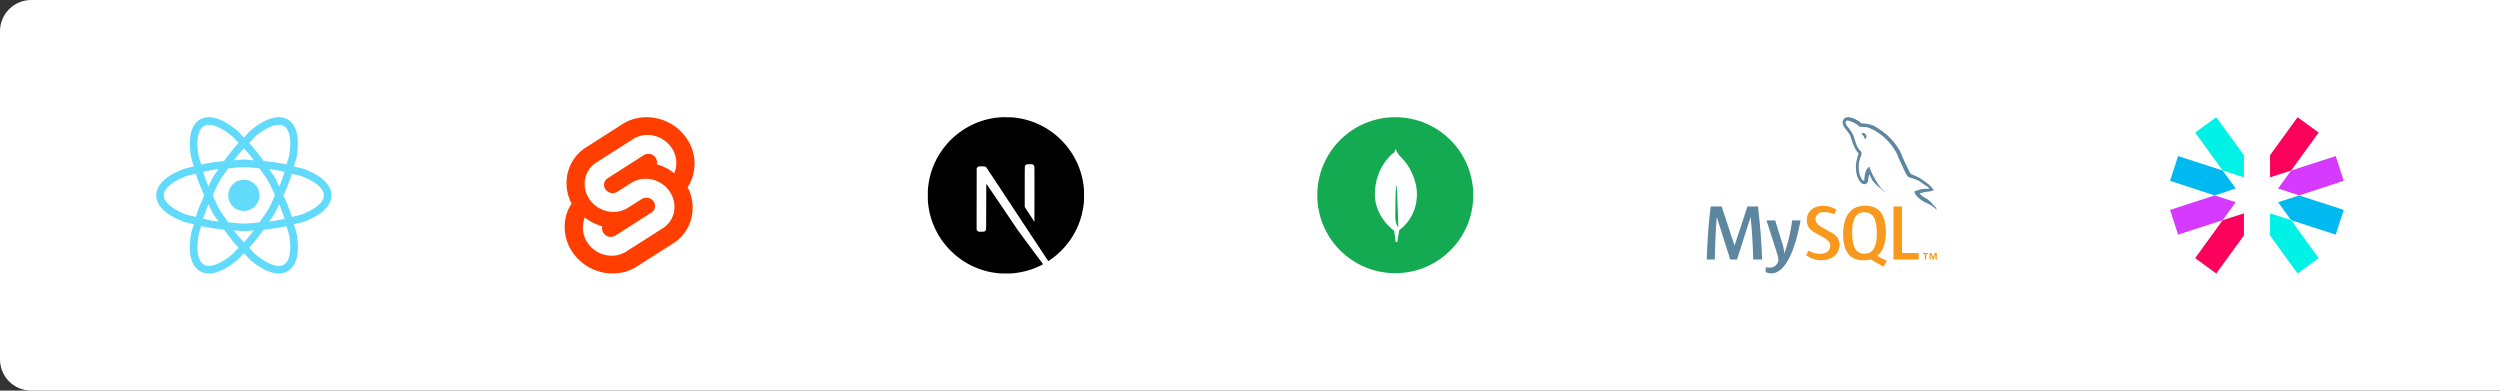 <svg xmlns="http://www.w3.org/2000/svg" viewBox="0 0 640 100">
  <rect x="0" y="0" width="640" height="100" fill="#333333" stroke="none"/>
  <defs>
    <clipPath id="a">
      <path fill="#fff" d="M0 8v84a8 8 45 0 0 8 8h632V0H8a8 8 135 0 0-8 8z" style="paint-order:markers fill stroke" transform="translate(0 -164.08)"/>
    </clipPath>
  </defs>
  <g clip-path="url(#a)" transform="translate(0 164.08)">
    <path fill="#fff" d="M0 0v100h640V0z" style="paint-order:markers fill stroke" transform="translate(0 -164.08)"/>
    <path fill="#61dafb" d="M53.305-134.07a4.434 4.434 0 0 0-2.091.575c-1.278.738-2.042 2.092-2.385 3.695-.342 1.603-.307 3.508.035 5.641.131.82.524 1.803.746 2.685-.876.25-1.923.4-2.7.697-2.019.771-3.686 1.694-4.903 2.792-1.216 1.099-2.007 2.436-2.007 3.912s.79 2.814 2.007 3.912c1.217 1.098 2.884 2.021 4.903 2.792.777.297 1.824.448 2.7.697-.222.883-.615 1.864-.746 2.685-.342 2.134-.377 4.039-.035 5.642.343 1.602 1.107 2.956 2.385 3.694 1.278.738 2.832.722 4.392.217 1.56-.504 3.191-1.486 4.867-2.849.646-.525 1.3-1.357 1.954-1.992.654.635 1.309 1.467 1.954 1.992 1.677 1.363 3.309 2.345 4.868 2.85 1.56.504 3.114.52 4.392-.218 1.278-.738 2.042-2.092 2.385-3.694.342-1.603.307-3.508-.035-5.642-.131-.82-.524-1.802-.746-2.685.876-.249 1.923-.4 2.7-.697 2.019-.77 3.686-1.694 4.903-2.792 1.216-1.098 2.007-2.436 2.007-3.912s-.79-2.813-2.007-3.912c-1.217-1.098-2.884-2.021-4.903-2.792-.777-.296-1.824-.448-2.7-.697.222-.882.615-1.864.746-2.685.342-2.133.377-4.038.035-5.641-.343-1.603-1.107-2.957-2.385-3.695-1.278-.738-2.832-.721-4.392-.217-1.56.505-3.191 1.487-4.868 2.85-.645.524-1.3 1.356-1.954 1.991-.653-.635-1.308-1.467-1.954-1.992-1.676-1.362-3.308-2.344-4.867-2.849-.78-.252-1.558-.383-2.301-.358zm1.699 2.213c1.223.396 2.691 1.248 4.24 2.506.59.48 1.216 1.272 1.824 1.863-1.274 1.377-2.483 2.913-3.706 4.64-2.107.195-4.04.476-5.87.89-.208-.821-.58-1.759-.701-2.51-.316-1.97-.322-3.667-.053-4.924.269-1.258.77-2.022 1.45-2.415.682-.393 1.593-.446 2.816-.05zm14.847 0c1.223-.396 2.134-.343 2.815.05.68.392 1.182 1.157 1.45 2.414.27 1.258.263 2.955-.052 4.925-.12.751-.494 1.689-.701 2.51-1.83-.414-3.763-.695-5.87-.89-1.223-1.727-2.432-3.263-3.706-4.64.608-.59 1.234-1.383 1.824-1.863 1.549-1.258 3.017-2.11 4.24-2.506zm-7.424 5.755c.878.955 1.71 1.918 2.579 3.063-.884-.042-1.666-.198-2.579-.198-.913 0-1.694.156-2.579.198a41.006 41.006 0 0 1 2.58-3.063zm0 4.815c1.418 0 2.654.206 3.992.309.756 1.106 1.55 2.072 2.259 3.298.708 1.227 1.145 2.399 1.725 3.607-.58 1.209-1.017 2.38-1.725 3.607-.708 1.226-1.503 2.193-2.26 3.299-1.337.102-2.573.308-3.99.308-1.419 0-2.655-.206-3.993-.308-.756-1.106-1.55-2.073-2.258-3.299-.709-1.226-1.146-2.398-1.726-3.607.58-1.208 1.017-2.38 1.726-3.607.707-1.226 1.502-2.192 2.258-3.298 1.338-.103 2.574-.309 3.992-.309zm-6.479.499c-.477.744-1.003 1.343-1.459 2.133-.456.79-.71 1.542-1.116 2.327a40.941 40.941 0 0 1-1.36-3.76 40.972 40.972 0 0 1 3.935-.7zm12.958 0c1.423.179 2.671.418 3.935.7a40.941 40.941 0 0 1-1.36 3.76c-.406-.785-.66-1.537-1.116-2.327-.456-.79-.981-1.388-1.459-2.133zM50.128-119.6c.556 1.792 1.28 3.605 2.163 5.527-.883 1.922-1.607 3.736-2.163 5.527-.814-.23-1.812-.376-2.522-.647-1.863-.712-3.338-1.554-4.292-2.415-.955-.862-1.364-1.679-1.364-2.465s.41-1.603 1.364-2.464c.954-.862 2.429-1.703 4.292-2.415.71-.27 1.707-.416 2.522-.647zm24.599 0c.814.231 1.812.377 2.522.648 1.863.712 3.338 1.553 4.292 2.415.955.861 1.364 1.678 1.364 2.464s-.41 1.603-1.364 2.465c-.954.861-2.429 1.703-4.292 2.415-.71.27-1.707.416-2.522.647-.556-1.792-1.28-3.605-2.164-5.527.884-1.922 1.608-3.735 2.164-5.527zm-21.353 7.782c.406.785.66 1.538 1.116 2.327.456.79.981 1.389 1.459 2.133a40.975 40.975 0 0 1-3.935-.7 40.941 40.941 0 0 1 1.36-3.76zm18.108 0a40.941 40.941 0 0 1 1.36 3.76 40.972 40.972 0 0 1-3.935.7c.478-.744 1.003-1.342 1.459-2.132.456-.79.71-1.543 1.116-2.328zm-19.99 5.63c1.83.415 3.763.695 5.87.891 1.223 1.727 2.432 3.262 3.706 4.64-.608.59-1.235 1.383-1.825 1.862-1.548 1.258-3.016 2.11-4.239 2.506s-2.134.344-2.815-.049c-.68-.393-1.182-1.158-1.451-2.415-.269-1.257-.262-2.955.053-4.925.12-.75.493-1.688.701-2.51zm21.871 0c.207.822.58 1.76.7 2.51.316 1.97.323 3.668.054 4.925-.269 1.257-.77 2.022-1.451 2.415-.68.393-1.592.445-2.815.05-1.223-.396-2.691-1.249-4.24-2.507-.59-.48-1.216-1.272-1.824-1.863 1.274-1.377 2.483-2.912 3.706-4.639 2.107-.196 4.04-.477 5.87-.891zm-13.514 1.082c.884.041 1.665.198 2.579.198.913 0 1.694-.157 2.578-.198a41.006 41.006 0 0 1-2.578 3.062 41.01 41.01 0 0 1-2.579-3.062zm6.577-8.967a3.998 3.998 0 0 1-3.998 3.998 3.998 3.998 0 0 1-3.998-3.998 3.998 3.998 0 0 1 3.998-3.998 3.998 3.998 0 0 1 3.998 3.998z" color="#000" style="-inkscape-stroke:none"/>
    <g stroke-width="2.951">
      <path fill="#ff3e00" d="M175.681-128.783c-3.694-5.32-11.048-6.88-16.335-3.525l-9.32 5.965a10.592 10.592 0 0 0-4.812 7.15c-.44 2.475-.068 5.016 1.118 7.22a10.232 10.232 0 0 0-1.593 3.998 11.403 11.403 0 0 0 1.932 8.608c3.728 5.321 11.048 6.88 16.335 3.525l9.32-5.93a10.592 10.592 0 0 0 4.812-7.152c.44-2.474.068-5.015-1.118-7.218a10.232 10.232 0 0 0 1.593-4 11.166 11.166 0 0 0-1.932-8.641"/>
      <path fill="#fff" d="M158.431-98.858a7.387 7.387 0 0 1-7.93-2.949c-1.085-1.49-1.491-3.355-1.186-5.185.067-.305.135-.576.203-.881l.17-.542.474.339a12.362 12.362 0 0 0 3.66 1.83l.339.101-.034.34c-.034.474.102.982.373 1.389.542.78 1.49 1.152 2.406.915.203-.068.407-.136.576-.237l9.286-5.931c.474-.305.78-.746.881-1.288s-.034-1.118-.339-1.559a2.224 2.224 0 0 0-2.406-.881c-.203.068-.407.135-.576.237l-3.559 2.27a6.304 6.304 0 0 1-1.897.814 7.387 7.387 0 0 1-7.93-2.948 6.845 6.845 0 0 1-1.153-5.185 6.417 6.417 0 0 1 2.915-4.305l9.32-5.93c.575-.373 1.22-.644 1.897-.848a7.387 7.387 0 0 1 7.93 2.949c1.085 1.491 1.492 3.355 1.187 5.185a8.487 8.487 0 0 1-.238.881l-.17.542-.474-.338a12.362 12.362 0 0 0-3.66-1.83l-.339-.102.034-.34a2.268 2.268 0 0 0-.372-1.389 2.224 2.224 0 0 0-2.407-.88c-.203.067-.406.135-.576.237l-9.286 5.93c-.474.305-.78.746-.88 1.288s.033 1.118.338 1.56a2.224 2.224 0 0 0 2.406.88c.204-.068.407-.135.576-.237l3.559-2.27c.576-.373 1.22-.645 1.898-.848a7.387 7.387 0 0 1 7.93 2.949c1.084 1.49 1.491 3.355 1.186 5.185a6.417 6.417 0 0 1-2.914 4.304l-9.32 5.93c-.576.373-1.22.644-1.898.848"/>
    </g>
    <path d="M256.21-134.06c-.086.008-.36.035-.606.055-5.68.512-11.001 3.577-14.371 8.288a19.797 19.797 0 0 0-3.53 8.737c-.16 1.1-.18 1.424-.18 2.913 0 1.49.02 1.814.18 2.913 1.087 7.51 6.43 13.82 13.679 16.158 1.298.418 2.666.703 4.222.875.606.067 3.225.067 3.831 0 2.686-.297 4.961-.961 7.205-2.107.344-.176.41-.223.364-.262-.031-.023-1.497-1.99-3.257-4.367l-3.198-4.32-4.007-5.93c-2.205-3.26-4.019-5.927-4.034-5.927-.016-.004-.032 2.631-.04 5.848-.011 5.634-.015 5.86-.085 5.994-.102.191-.18.27-.345.356-.125.062-.234.074-.824.074h-.677l-.18-.114a.731.731 0 0 1-.262-.285l-.082-.176.008-7.838.012-7.843.121-.152c.063-.082.196-.188.29-.239.16-.078.222-.086.899-.086.797 0 .93.032 1.137.258.059.063 2.229 3.331 4.825 7.268s6.145 9.312 7.89 11.951l3.166 4.797.16-.105c1.42-.923 2.92-2.237 4.109-3.605a19.909 19.909 0 0 0 4.707-10.223c.16-1.099.18-1.423.18-2.913 0-1.49-.02-1.814-.18-2.912-1.087-7.51-6.431-13.82-13.679-16.158-1.278-.415-2.639-.7-4.164-.872-.375-.04-2.96-.082-3.284-.05zm8.187 12.096c.187.094.34.274.394.461.032.102.04 2.276.032 7.174l-.012 7.03-1.24-1.9-1.243-1.9v-5.11c0-3.304.016-5.16.04-5.25a.798.798 0 0 1 .387-.493c.16-.082.219-.09.832-.09.579 0 .68.008.81.078z"/>
    <g stroke-width="20" transform="translate(337.22 -134.08) scale(.039)">
      <circle cx="512" cy="512" r="512" fill="#13aa52"/>
      <path fill="#fff" d="M648.86 449.44c-32.34-142.73-108.77-189.66-117-207.59-9-12.65-18.12-35.15-18.12-35.15-.15-.38-.39-1.05-.67-1.7-.93 12.65-1.41 17.53-13.37 30.29-18.52 14.48-113.54 94.21-121.27 256.37-7.21 151.24 109.25 241.36 125 252.85l1.79 1.27v-.11c.1.76 5 36 8.44 73.34H526a726.68 726.68 0 0 1 13-78.53l1-.65a204.48 204.48 0 0 0 20.11-16.45l.72-.65c33.48-30.93 93.67-102.47 93.08-216.53a347.07 347.07 0 0 0-5.05-56.76zM512.35 659.12s0-212.12 7-212.08c5.46 0 12.53 273.61 12.53 273.61-9.72-1.17-19.53-45.03-19.53-61.53z"/>
    </g>
    <g fill-rule="evenodd" stroke-width="56.062">
      <path fill="#00f2e6" d="m581.135-103.793 7.045 9.72 5.396-3.923-7.045-9.722-5.396-1.739zm-6.69-20.558-7.09-9.721-5.395 3.924 7.045 9.721 5.44 1.74z"/>
      <path fill="#00b9f1" d="m569.005-120.427-11.415-3.7-2.052 6.331 11.416 3.746 5.396-1.783zm14.181 8.116 3.345 4.593 11.415 3.702 2.052-6.333-11.416-3.7z"/>
      <path fill="#d63aff" d="m588.582-114.05 11.416-3.746-2.052-6.332-11.415 3.701-3.345 4.594zm-21.628 0-11.416 3.701 2.052 6.333 11.415-3.702 3.345-4.593z"/>
      <path fill="#fb015b" d="m569.005-107.718-7.045 9.722 5.396 3.924 7.09-9.721v-5.664zm17.526-12.709 7.045-9.72-5.396-3.925-7.045 9.721v5.664z"/>
    </g>
    <g stroke-width="9.53">
      <path fill="#5d87a1" d="M451.09-97.64h-2.273c-.08-3.836-.301-7.443-.663-10.822h-.02l-3.46 10.822h-1.73l-3.44-10.822h-.02c-.255 3.245-.416 6.852-.483 10.822h-2.071c.133-4.828.469-9.354 1.005-13.579h2.817l3.278 9.978h.02l3.299-9.978h2.695c.59 4.949.939 9.475 1.046 13.579m9.856-10.018c-.925 5.021-2.146 8.67-3.661 10.947-1.18 1.753-2.474 2.63-3.882 2.63-.376 0-.84-.113-1.388-.338v-1.21c.268.038.583.06.945.06.658 0 1.187-.18 1.59-.543.482-.442.723-.939.723-1.488 0-.377-.188-1.147-.563-2.314l-2.494-7.745h2.233l1.79 5.793c.402 1.315.57 2.233.503 2.756.979-2.614 1.662-5.465 2.052-8.55h2.152z"/>
      <path fill="#f8981d" d="M491.197-97.64h-6.456v-13.579h2.172v11.907h4.284zm-8.146.328-2.496-1.232c.221-.182.433-.379.624-.606 1.06-1.247 1.59-3.09 1.59-5.531 0-4.492-1.763-6.74-5.29-6.74-1.73 0-3.078.57-4.043 1.71-1.06 1.248-1.59 3.085-1.59 5.513 0 2.387.47 4.138 1.408 5.248.859 1.006 2.153 1.51 3.884 1.51.645 0 1.238-.079 1.777-.238l3.25 1.891zm-8.086-3.045c-.55-.885-.825-2.305-.825-4.263 0-3.42 1.039-5.13 3.118-5.13 1.087 0 1.884.409 2.393 1.226.55.885.826 2.293.826 4.224 0 3.447-1.04 5.17-3.118 5.17-1.087.001-1.884-.407-2.394-1.227m-4.065-1.047c0 1.152-.422 2.096-1.266 2.836-.845.737-1.978 1.107-3.398 1.107-1.328 0-2.616-.425-3.862-1.269l.584-1.166c1.072.537 2.043.804 2.915.804.818 0 1.457-.181 1.921-.54.463-.362.74-.868.74-1.508 0-.807-.563-1.497-1.595-2.074-.952-.523-2.855-1.615-2.855-1.615-1.032-.752-1.548-1.56-1.548-2.89 0-1.1.385-1.988 1.156-2.664.771-.678 1.767-1.017 2.987-1.017 1.26 0 2.407.338 3.439 1.007l-.524 1.166c-.883-.375-1.754-.563-2.613-.563-.696 0-1.234.168-1.608.504-.376.334-.609.763-.609 1.288 0 .803.575 1.5 1.635 2.09.964.523 2.915 1.635 2.915 1.635 1.058.75 1.586 1.55 1.586 2.87"/>
      <path fill="#5d87a1" d="M493.924-115.765c-1.313-.034-2.33.099-3.183.46-.246.098-.638.098-.672.41.133.131.148.344.264.525.196.328.54.77.852 1 .344.263.69.524 1.051.754.638.395 1.362.624 1.984 1.018.362.229.722.525 1.085.771.178.131.292.344.524.427v-.05c-.116-.148-.15-.361-.263-.526l-.493-.475a7.808 7.808 0 0 0-1.705-1.656c-.526-.362-1.674-.854-1.887-1.459l-.034-.033c.361-.034.79-.165 1.132-.266.558-.147 1.067-.113 1.64-.26.264-.066.525-.149.79-.23v-.148c-.298-.296-.51-.688-.821-.968a21.844 21.844 0 0 0-2.707-2.017c-.51-.33-1.165-.541-1.707-.82-.196-.1-.525-.148-.64-.313-.295-.36-.46-.836-.674-1.263a41.066 41.066 0 0 1-1.344-2.855c-.296-.64-.476-1.278-.837-1.87-1.69-2.789-3.527-4.478-6.349-6.135-.606-.346-1.328-.493-2.099-.674l-1.23-.065c-.263-.115-.526-.427-.755-.575-.937-.59-3.347-1.87-4.036-.18-.443 1.068.656 2.117 1.034 2.659.279.376.64.803.835 1.23.116.279.148.575.264.87.262.722.508 1.525.853 2.199.18.343.376.704.606 1.015.132.182.361.262.412.558-.23.327-.247.82-.379 1.23-.59 1.854-.36 4.15.477 5.513.262.41.887 1.313 1.722.967.74-.295.576-1.23.788-2.05.049-.198.017-.328.115-.458v.032c.229.459.46.901.672 1.361.51.804 1.395 1.64 2.134 2.197.393.297.704.805 1.196.986v-.05h-.032c-.1-.146-.246-.212-.377-.326a7.966 7.966 0 0 1-.853-.985c-.688-.919-1.296-1.936-1.836-2.986-.265-.51-.493-1.067-.706-1.575-.099-.196-.099-.492-.264-.591-.247.36-.606.673-.786 1.114-.312.707-.345 1.576-.46 2.48l-.065.031c-.523-.13-.705-.671-.903-1.13-.492-1.166-.574-3.037-.148-4.381.114-.344.608-1.427.411-1.755-.099-.314-.427-.493-.607-.74a6.669 6.669 0 0 1-.591-1.05c-.394-.918-.592-1.935-1.016-2.853-.198-.428-.542-.87-.82-1.264-.313-.443-.657-.755-.904-1.28-.082-.18-.196-.475-.065-.672.032-.131.099-.18.23-.214.212-.18.82.05 1.033.148.608.246 1.117.476 1.624.82.23.165.476.476.77.559h.346c.524.114 1.115.031 1.608.18.869.279 1.656.689 2.363 1.13a14.557 14.557 0 0 1 5.117 5.612c.196.377.28.722.459 1.116.345.804.772 1.624 1.115 2.412.345.77.674 1.558 1.166 2.198.246.344 1.232.525 1.674.705.327.147.837.278 1.132.459.558.343 1.114.738 1.639 1.116.261.197 1.082.607 1.131.936m-16.735-14.257a2.556 2.556 0 0 0-.671.082v.033h.032c.132.263.361.444.525.673.132.263.247.524.377.787l.031-.033c.232-.164.347-.426.347-.82-.1-.116-.115-.23-.198-.344-.097-.165-.31-.246-.443-.378"/>
      <path fill="#f8981d" d="M495.487-97.64h.34v-1.664h-.51l-.415 1.135-.452-1.135h-.491v1.664h.32v-1.266h.019l.473 1.266h.245l.471-1.266zm-2.738 0h.36v-1.382h.47v-.282h-1.32v.282h.49z"/>
    </g>
  </g>
</svg>